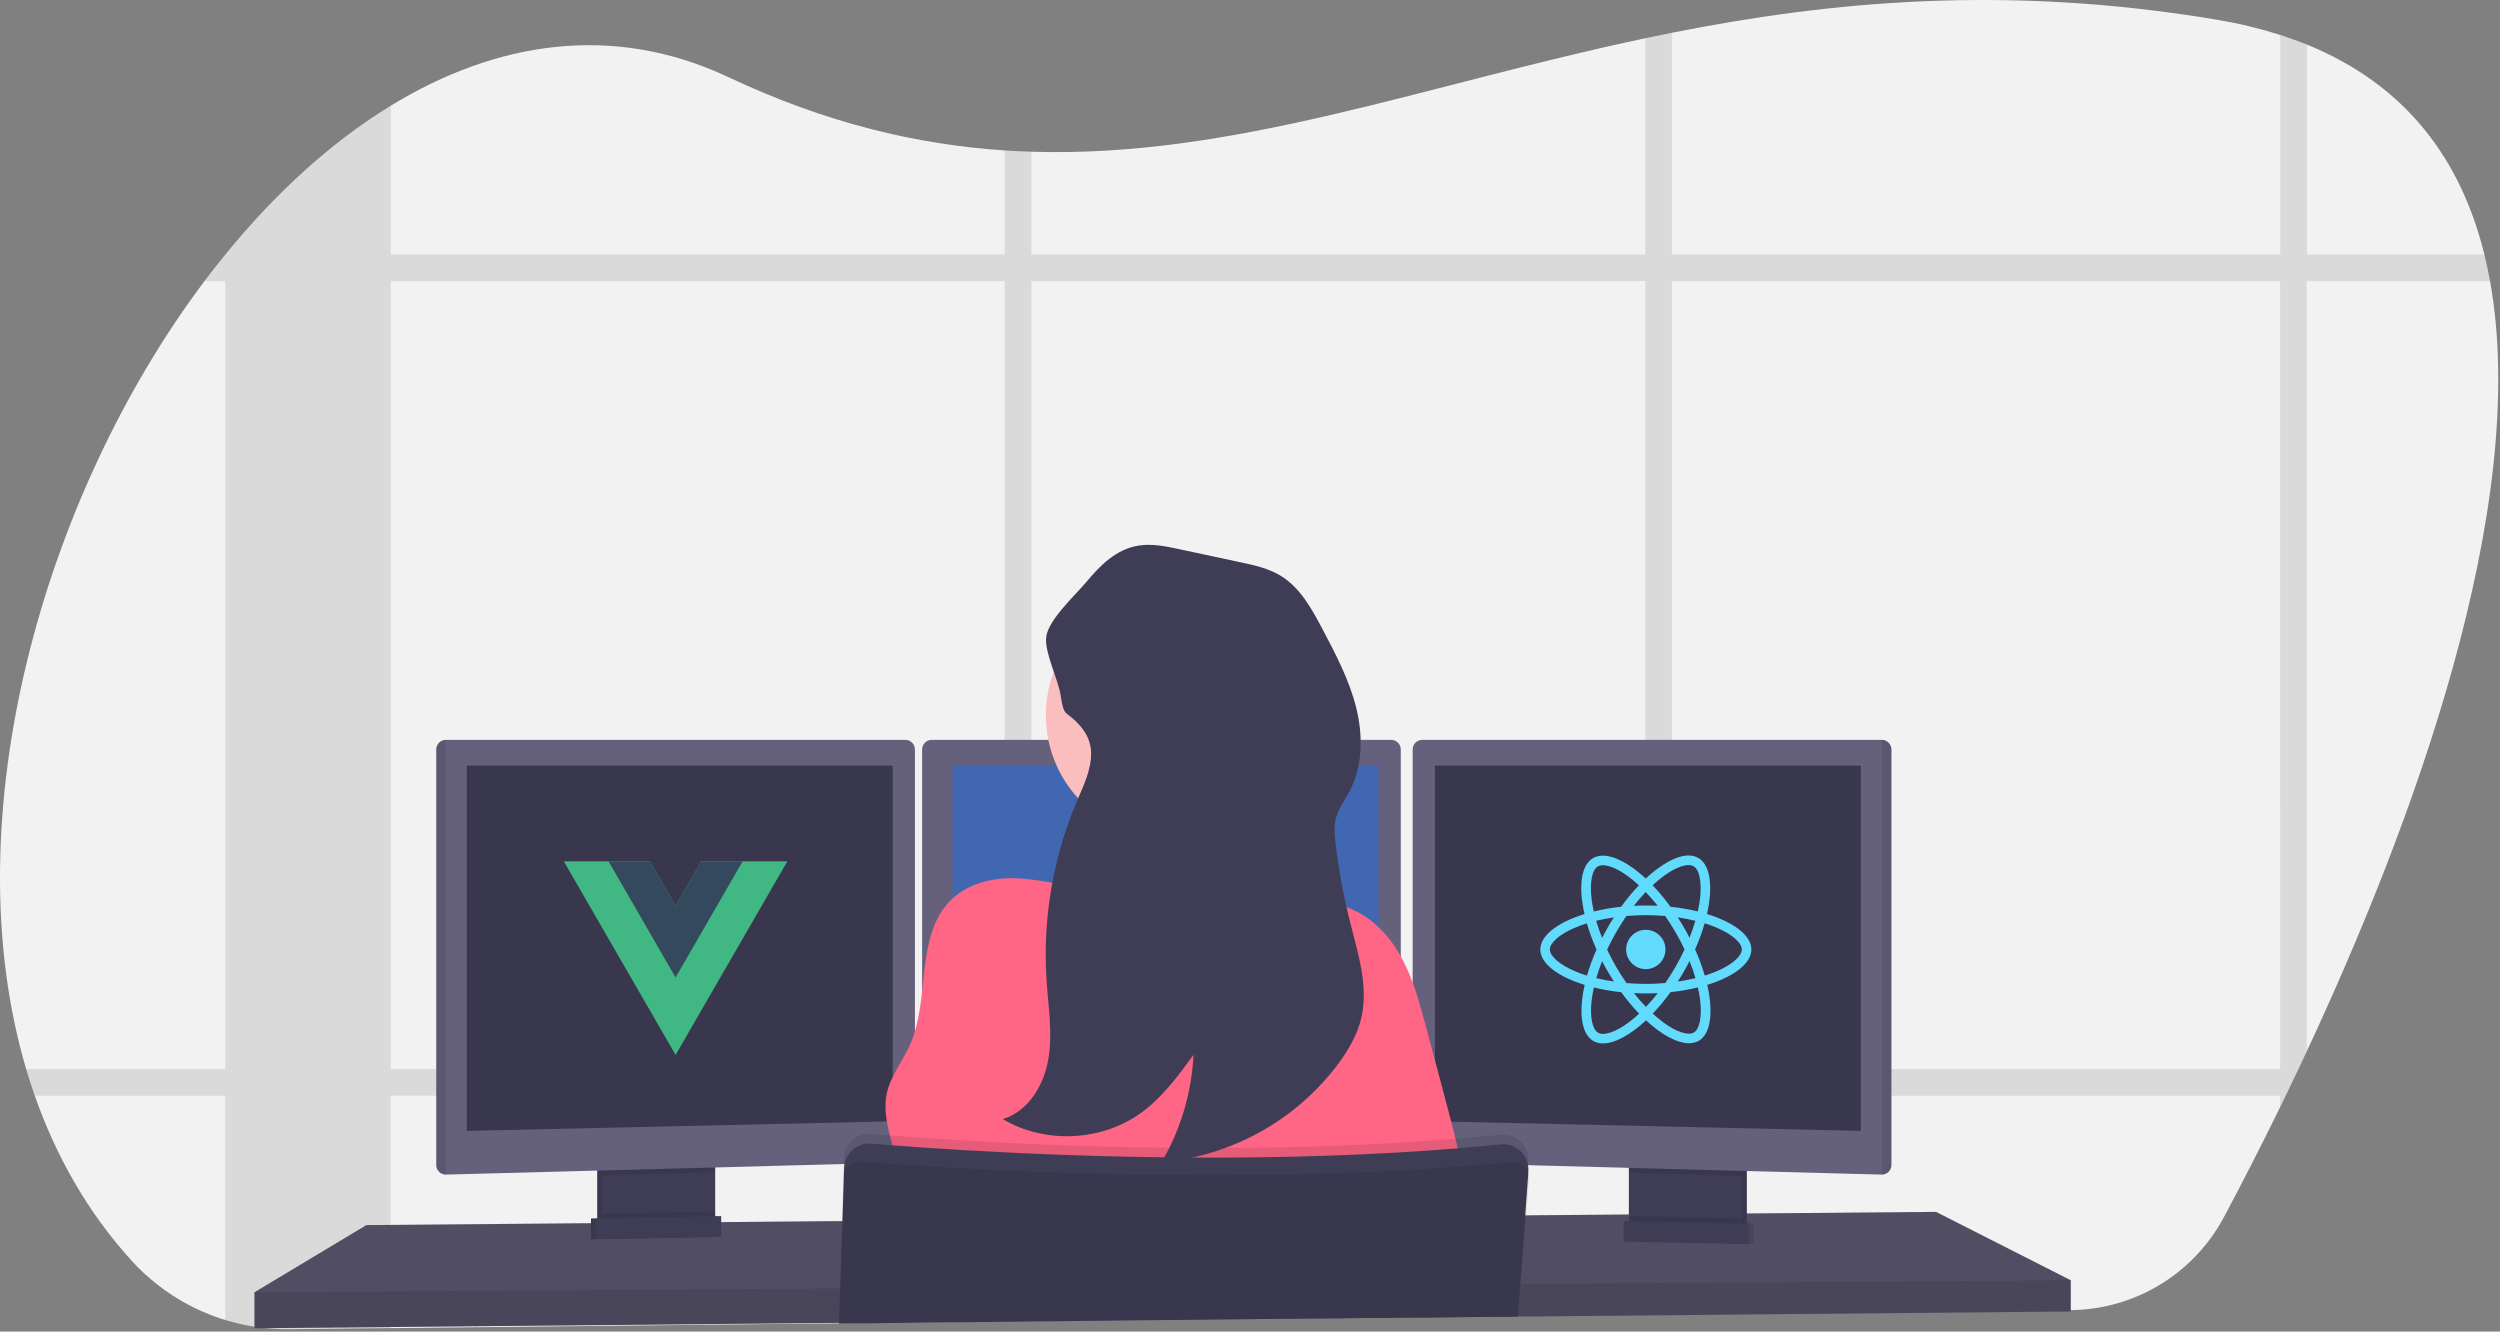 <svg xmlns="http://www.w3.org/2000/svg" width="1042" height="555" fill="none" viewBox="0 0 1042 555"><rect x="0" y="0" width="1042" height="555" fill="#808080" stroke="none"/><title>Use any framework</title><g clip-path="url(#clip0_72_283)"><path fill="#F2F2F2" d="M961.469 438.175C960.309 440.675 959.152 443.142 957.999 445.575C956.199 449.355 954.422 453.062 952.669 456.695C951.889 458.305 951.109 459.885 950.349 461.465C941.749 479.035 933.719 494.575 926.899 507.355C920.711 518.935 911.522 528.638 900.295 535.446C889.069 542.255 876.218 545.919 863.089 546.055L711.439 547.705H709.839L696.839 547.845L685.719 547.965L651.619 548.335H650.239L632.879 548.525H632.349L525.349 549.685L429.839 550.685L418.729 550.805L349.729 551.555H349.649L304.899 552.035H304.419L162.919 553.565L120.589 554.025C116.985 554.066 113.381 553.886 109.799 553.485V553.485C108.579 553.345 107.359 553.185 106.149 552.995C86.407 549.948 68.305 540.228 54.859 525.455C36.649 505.425 23.399 482.055 14.499 456.695C13.212 453.035 12.012 449.328 10.899 445.575C-19.911 341.425 17.649 207.055 85.249 117.135C88.082 113.375 90.962 109.708 93.889 106.135L93.959 106.055C114.749 80.535 138.059 59.215 162.889 44.055C206.889 17.145 255.639 9.565 303.589 32.155C344.159 51.275 382.039 60.265 418.759 62.705C422.469 62.945 426.179 63.125 429.869 63.235C514.099 65.885 593.039 35.535 685.739 15.945C689.429 15.165 693.129 14.395 696.859 13.665C762.989 0.505 836.349 -6.435 923.589 8.155C932.653 9.636 941.596 11.775 950.349 14.555C954.196 15.795 957.902 17.128 961.469 18.555C1003.11 35.495 1025.82 66.795 1035.47 106.015C1036.38 109.655 1037.17 113.358 1037.84 117.125C1054.95 211.465 1004.84 345.285 961.469 438.175Z"/><path fill="#000" d="M497.009 445.575C496.606 449.315 495.981 453.029 495.139 456.695H588.839V445.575H497.009ZM418.759 508.385L429.869 508.295V480.825C426.059 480.655 422.349 480.485 418.759 480.305V508.385ZM185.839 445.575V456.695H384.339V445.575H185.839ZM1035.52 106.055H961.519V18.565C957.952 17.118 954.246 15.785 950.399 14.565V106.055H696.859V13.635C693.129 14.365 689.429 15.135 685.739 15.915V106.055H429.869V63.205C426.179 63.095 422.469 62.915 418.759 62.675V106.055H162.889V44.055C138.059 59.215 114.749 80.535 93.959 106.055H93.889V106.135C90.956 109.735 88.076 113.402 85.249 117.135H93.889V445.575H10.889C11.996 449.328 13.196 453.035 14.489 456.695H93.879V550.315C97.873 551.537 101.951 552.469 106.079 553.105C107.289 553.295 108.509 553.455 109.729 553.595C113.311 553.996 116.915 554.176 120.519 554.135L162.849 553.675V456.675H418.759V550.885L429.869 550.765V456.695H685.739V548.055L696.859 547.935V456.695H950.349V461.465C951.109 459.885 951.889 458.305 952.669 456.695C954.422 453.062 956.199 449.355 957.999 445.575C959.152 443.148 960.309 440.682 961.469 438.175V117.175H1037.89C1037.22 113.382 1036.43 109.675 1035.52 106.055ZM162.889 445.575V117.135H418.759V445.575H162.889ZM429.889 445.575V117.135H685.739V445.575H429.889ZM950.369 445.575H696.859V117.135H950.349L950.369 445.575Z" opacity=".1"/><path fill="#65617D" d="M863.079 533.615V546.615L711.159 548.015L709.539 548.045L651.799 548.575L650.419 548.595L632.869 548.745H632.349L525.369 549.735L349.759 551.365H349.609L304.959 551.785L304.479 551.795L106.079 553.615V538.615L152.729 510.615L246.329 509.835L248.329 509.825L248.989 509.815L250.989 509.785L295.929 509.415L297.939 509.405L298.579 509.395L300.579 509.385L314.989 509.265L315.369 509.255L350.919 508.955H351.209L628.609 506.615L635.399 506.565H636.079L641.259 506.515L678.909 506.205L680.909 506.175L682.759 506.155H683.719L695.429 506.065L697.749 506.035L700.859 506.015L710.609 505.925L726.079 505.795L728.079 505.775L731.559 505.755H732.209L806.919 505.115L863.079 533.615Z"/><path fill="#000" d="M863.079 533.615V546.615L711.159 548.015L709.539 548.045L651.799 548.575L650.419 548.595L632.869 548.745H632.349L525.369 549.735L349.759 551.365H349.609L304.959 551.785L304.479 551.795L106.079 553.615V538.615L152.729 510.615L246.329 509.835L248.329 509.825L248.989 509.815L250.989 509.785L295.929 509.415L297.939 509.405L298.579 509.395L300.579 509.385L314.989 509.265L315.369 509.255L350.919 508.955H351.209L628.609 506.615L635.399 506.565H636.079L641.259 506.515L678.909 506.205L680.909 506.175L682.759 506.155H683.719L695.429 506.065L697.749 506.035L700.859 506.015L710.609 505.925L726.079 505.795L728.079 505.775L731.559 505.755H732.209L806.919 505.115L863.079 533.615Z" opacity=".2"/><path fill="#3F3D56" d="M296.089 483.625V508.115C296.09 509.275 295.761 510.411 295.141 511.392C294.522 512.373 293.637 513.157 292.589 513.655C291.809 514.033 290.956 514.238 290.089 514.255L255.189 514.995C254.257 515.017 253.332 514.822 252.489 514.425C251.423 513.936 250.519 513.151 249.886 512.164C249.254 511.176 248.918 510.028 248.919 508.855V483.625H296.089Z"/><path fill="#000" d="M296.089 483.625V508.115C296.09 509.275 295.761 510.411 295.141 511.392C294.522 512.373 293.637 513.157 292.589 513.655C291.809 514.033 290.956 514.238 290.089 514.255L255.189 514.995C254.257 515.017 253.332 514.822 252.489 514.425C251.423 513.936 250.519 513.151 249.886 512.164C249.254 511.176 248.918 510.028 248.919 508.855V483.625H296.089Z" opacity=".1"/><path fill="#3F3D56" d="M298.089 483.625V508.115C298.09 509.275 297.761 510.411 297.141 511.392C296.522 512.373 295.637 513.157 294.589 513.655C293.809 514.033 292.956 514.238 292.089 514.255L257.189 514.995C256.257 515.017 255.332 514.822 254.489 514.425C253.423 513.936 252.519 513.151 251.886 512.164C251.254 511.176 250.918 510.028 250.919 508.855V483.625H298.089Z"/><path fill="#3F3D56" d="M728.079 483.615H680.909V515.115H728.079V483.615Z"/><path fill="#000" d="M728.079 483.615H680.909V515.115H728.079V483.615Z" opacity=".1"/><path fill="#3F3D56" d="M726.079 483.615H678.909V515.115H726.079V483.615Z"/><path fill="#000" d="M298.079 483.615V488.585L250.909 489.845V483.615H298.079Z" opacity=".1"/><path fill="#65617D" d="M381.339 312.325V480.525C381.327 481.552 380.92 482.534 380.204 483.27C379.487 484.005 378.515 484.437 377.489 484.475L185.839 489.575H185.789C184.745 489.562 183.748 489.142 183.01 488.404C182.272 487.666 181.852 486.669 181.839 485.625V312.325C181.852 311.281 182.272 310.284 183.01 309.546C183.748 308.808 184.745 308.388 185.789 308.375H377.389C378.433 308.388 379.43 308.808 380.168 309.546C380.906 310.284 381.326 311.281 381.339 312.325V312.325Z"/><path fill="#000" d="M185.839 308.375V489.575H185.789C184.745 489.562 183.748 489.142 183.01 488.404C182.272 487.666 181.852 486.669 181.839 485.625V312.325C181.852 311.281 182.272 310.284 183.01 309.546C183.748 308.808 184.745 308.388 185.789 308.375H185.839Z" opacity=".1"/><path fill="#39374D" d="M194.579 319.115H372.079V467.365L194.579 471.365V319.115Z"/><path fill="#000" d="M726.079 483.615V490.025L678.909 488.765V483.615H726.079Z" opacity=".1"/><path fill="#65617D" d="M788.339 312.325V485.625C788.326 486.677 787.899 487.682 787.15 488.421C786.401 489.161 785.391 489.575 784.339 489.575V489.575L592.649 484.475C591.623 484.437 590.651 484.005 589.934 483.27C589.218 482.534 588.811 481.552 588.799 480.525V312.325C588.812 311.281 589.232 310.284 589.97 309.546C590.708 308.808 591.705 308.388 592.749 308.375H784.349C785.4 308.378 786.407 308.793 787.153 309.532C787.9 310.271 788.326 311.275 788.339 312.325V312.325Z"/><path fill="#000" d="M788.339 312.325V485.625C788.326 486.677 787.899 487.682 787.15 488.421C786.401 489.161 785.391 489.575 784.339 489.575V489.575V308.375C785.391 308.375 786.401 308.789 787.15 309.529C787.899 310.268 788.326 311.273 788.339 312.325Z" opacity=".1"/><path fill="#39374D" d="M775.579 319.115H598.079V467.365L775.579 471.365V319.115Z"/><path fill="#65617D" d="M583.839 312.325V480.525C583.827 481.552 583.42 482.534 582.704 483.27C581.987 484.005 581.015 484.437 579.989 484.475L388.339 489.575C387.287 489.575 386.277 489.161 385.528 488.421C384.779 487.682 384.352 486.677 384.339 485.625V312.325C384.352 311.281 384.772 310.284 385.51 309.546C386.248 308.808 387.245 308.388 388.289 308.375H579.889C580.933 308.388 581.93 308.808 582.668 309.546C583.406 310.284 583.826 311.281 583.839 312.325V312.325Z"/><path fill="#4267B2" d="M397.079 319.115H574.579V467.365L397.079 471.365V319.115Z"/><path fill="#000" d="M863.079 533.615V546.615L711.159 548.015L709.539 548.045L651.799 548.575L650.419 548.595L632.869 548.745H632.349L525.369 549.735L349.759 551.365H349.609L304.959 551.785L304.479 551.795L106.079 553.615V538.615L308.589 537.285H309.069L350.059 537.005H350.249L633.329 535.135H633.619L633.789 535.125H634.259L639.049 535.095H640.509L714.999 534.595L719.399 534.575L720.379 534.565L863.079 533.615Z" opacity=".1"/><path fill="#FBBEBE" d="M487.249 349.445C515.598 349.445 538.579 326.464 538.579 298.115C538.579 269.766 515.598 246.785 487.249 246.785C458.9 246.785 435.919 269.766 435.919 298.115C435.919 326.464 458.9 349.445 487.249 349.445Z"/><path fill="#FBBEBE" d="M538.589 377.125C538.589 377.125 439.089 389.125 448.589 377.125C452.029 372.785 452.979 359.925 452.789 345.275C452.729 340.825 452.569 336.215 452.339 331.625C451.239 309.625 448.589 288.125 448.589 288.125C448.589 288.125 535.589 247.125 525.589 279.625C521.589 292.755 522.899 311.195 525.939 328.505C526.829 333.555 527.859 338.505 528.939 343.205C531.575 354.669 534.796 365.99 538.589 377.125V377.125Z"/><path fill="#FF6584" d="M506.119 373.055C517.629 370.925 529.819 367.055 540.649 371.515C543.499 372.685 546.119 374.395 549.039 375.375C551.959 376.355 555.159 376.595 558.199 377.285C568.879 379.705 577.539 387.835 583.099 397.285C588.659 406.735 591.539 417.425 594.359 428.005L601.259 453.835C607.259 476.285 613.259 498.925 614.649 522.135C531.116 526.917 447.391 527.394 363.809 523.565C369.249 513.225 374.809 502.255 374.349 490.565C373.889 478.875 367.159 467.345 369.589 455.825C371.139 448.485 376.159 442.435 379.229 435.605C387.979 416.085 381.169 389.815 396.549 374.955C403.469 368.275 413.549 365.745 423.179 366.065C435.459 366.475 448.029 370.305 460.179 372.175C475.739 374.535 490.439 375.935 506.119 373.055Z"/><path fill="#000" d="M637.019 484.225L636.919 485.655V485.755L636.749 488.055L635.419 506.565L633.809 528.865L633.349 535.145L632.349 548.585V548.755L525.349 549.755L349.759 551.655V552.495H349.619V551.375L350.069 537.015L350.929 508.955L351.669 485.165L351.739 482.795C351.783 481.365 352.118 479.958 352.723 478.661C353.329 477.365 354.192 476.205 355.261 475.253C356.33 474.301 357.581 473.577 358.939 473.126C360.297 472.674 361.733 472.503 363.159 472.625C367.879 473.025 374.009 473.515 381.339 474.035L384.339 474.255C426.669 477.195 504.899 480.995 583.839 476.255C585.499 476.165 587.169 476.065 588.839 475.945C601.079 475.175 613.309 474.185 625.419 472.945C626.95 472.785 628.497 472.962 629.952 473.464C631.407 473.966 632.735 474.782 633.84 475.852C634.946 476.923 635.804 478.223 636.353 479.661C636.902 481.099 637.13 482.64 637.019 484.175V484.225Z" opacity=".1"/><path fill="#3F3D56" d="M349.729 552.495V551.655L525.349 549.745L632.349 548.745H632.649V548.575L633.649 535.135L634.079 529.135L635.719 506.525L637.009 488.625V488.185C637.069 487.36 637.032 486.531 636.899 485.715C636.905 485.682 636.905 485.648 636.899 485.615C636.624 483.927 635.937 482.334 634.899 480.975C633.798 479.563 632.355 478.455 630.707 477.755C629.059 477.055 627.26 476.787 625.479 476.975C613.369 478.215 601.139 479.205 588.899 479.975C587.229 480.095 585.559 480.195 583.899 480.285C504.959 484.975 426.729 481.175 384.399 478.285L381.399 478.065C374.069 477.545 367.939 477.065 363.219 476.655C360.622 476.436 358.037 477.186 355.961 478.762C353.885 480.337 352.467 482.625 351.979 485.185C351.878 485.726 351.818 486.275 351.799 486.825L351.119 508.985L350.189 537.055L349.749 551.415V552.535L349.729 552.495Z"/><path fill="#000" d="M637.319 491.235L636.089 506.565L634.259 529.415L633.799 535.135L632.799 547.945L632.739 548.585V548.755L632.589 550.235L632.699 548.755H632.409L525.409 549.755L349.759 551.655V551.375L350.249 537.015L351.249 508.955L351.889 490.305C351.92 489.244 352.217 488.208 352.751 487.291C353.286 486.374 354.041 485.605 354.949 485.055C356.081 484.361 357.405 484.046 358.729 484.155C360.829 484.325 363.409 484.525 366.419 484.745C371.309 485.105 377.339 485.525 384.359 485.965C397.359 486.785 413.669 487.665 432.359 488.385C484.359 490.385 554.559 491.055 621.239 485.215C624.239 484.955 627.339 484.665 630.369 484.375C631.568 484.255 632.777 484.485 633.849 485.035C634.153 485.186 634.441 485.367 634.709 485.575C635.58 486.206 636.269 487.054 636.709 488.035C636.811 488.23 636.895 488.434 636.959 488.645C637.259 489.474 637.382 490.356 637.319 491.235V491.235Z" opacity=".1"/><path fill="#000" d="M298.089 504.925V508.115C298.09 509.275 297.761 510.411 297.141 511.392C296.522 512.373 295.637 513.157 294.589 513.655L254.489 514.425C253.423 513.936 252.519 513.151 251.886 512.164C251.254 511.177 250.918 510.028 250.919 508.855V505.855L298.089 504.925Z" opacity=".1"/><path fill="#3F3D56" d="M298.579 515.535L246.329 516.535V507.865L298.579 506.865V515.535Z"/><path fill="#000" d="M298.579 515.535L246.329 516.535V507.865L298.579 506.865V515.535Z" opacity=".1"/><path fill="#3F3D56" d="M300.579 515.535L248.329 516.535V507.865L300.579 506.865V515.535Z"/><path fill="#000" d="M679.209 506.925V510.115C679.208 511.275 679.537 512.411 680.157 513.392C680.776 514.373 681.661 515.157 682.709 515.655L722.809 516.425C723.875 515.936 724.779 515.151 725.411 514.164C726.044 513.177 726.38 512.028 726.379 510.855V507.855L679.209 506.925Z" opacity=".1"/><path fill="#000" d="M678.709 517.535L730.959 518.535V509.865L678.709 508.865V517.535Z" opacity=".1"/><path fill="#3F3D56" d="M676.709 517.535L728.959 518.535V509.865L676.709 508.865V517.535Z"/><path fill="#3F3D56" d="M454.779 313.845C454.859 320.845 451.619 327.445 448.869 333.915C438.856 357.483 434.52 383.074 436.209 408.625C436.939 419.625 438.789 430.625 436.939 441.525C435.089 452.425 428.509 463.295 417.939 466.425C435.469 476.875 459.199 475.775 475.699 463.765C484.489 457.365 491.039 448.435 497.449 439.655C496.688 455.427 492.121 470.781 484.139 484.405C498.567 483.128 512.566 478.834 525.229 471.802C537.892 464.77 548.937 455.157 557.649 443.585C561.959 437.775 565.709 431.395 567.369 424.355C570.459 411.355 566.149 397.845 562.859 384.855C560.11 373.996 558.049 362.974 556.689 351.855C556.259 348.295 555.909 344.635 556.789 341.155C557.789 337.085 560.459 333.645 562.429 329.935C568.029 319.395 568.159 306.635 565.289 295.055C562.419 283.475 556.799 272.795 551.229 262.245C546.769 253.785 541.929 244.935 533.769 239.965C528.669 236.865 522.769 235.575 516.889 234.325L491.519 228.895C485.969 227.705 480.259 226.515 474.649 227.385C465.179 228.865 458.509 235.705 452.649 242.725C448.059 248.185 436.839 258.435 436.049 265.585C435.329 272.175 441.149 283.215 442.139 290.165C443.439 299.165 444.359 296.165 449.439 301.685C452.649 305.105 454.719 309.055 454.779 313.845Z"/><path fill="#61DAFB" d="M729.968 395.739C729.968 389.912 722.668 384.389 711.481 380.964C714.063 369.564 712.915 360.487 707.859 357.582C706.634 356.896 705.247 356.551 703.843 356.582V360.582C704.553 360.56 705.257 360.72 705.887 361.048C708.326 362.448 709.387 367.772 708.559 374.622C708.359 376.307 708.039 378.083 707.645 379.894C703.897 378.991 700.093 378.338 696.259 377.94C693.975 374.789 691.483 371.794 688.8 368.975C694.645 363.542 700.132 360.565 703.862 360.565V356.56C698.931 356.56 692.476 360.074 685.949 366.171C679.422 360.11 672.967 356.632 668.036 356.632V360.632C671.748 360.632 677.252 363.591 683.098 368.988C680.428 371.797 677.954 374.787 675.693 377.935C671.852 378.329 668.043 378.988 664.293 379.907C663.881 378.114 663.576 376.375 663.361 374.707C662.518 367.857 663.561 362.532 665.979 361.115C666.612 360.777 667.324 360.616 668.041 360.649V356.649C666.626 356.618 665.227 356.963 663.989 357.649C658.95 360.549 657.821 369.609 660.421 380.977C649.268 384.42 642.006 389.924 642.006 395.734C642.006 401.562 649.306 407.084 660.493 410.509C657.911 421.909 659.059 430.986 664.115 433.891C665.346 434.579 666.739 434.925 668.149 434.891C673.08 434.891 679.535 431.377 686.062 425.28C692.589 431.341 699.044 434.819 703.975 434.819C705.39 434.85 706.789 434.505 708.027 433.819C713.066 430.919 714.195 421.859 711.595 410.491C722.706 407.071 729.968 401.548 729.968 395.739ZM706.622 383.779C705.959 386.092 705.134 388.479 704.201 390.862C703.466 389.428 702.695 387.993 701.852 386.562C701.027 385.128 700.152 383.729 699.27 382.362C701.817 382.739 704.274 383.205 706.623 383.779H706.622ZM698.41 402.879C697.01 405.3 695.577 407.595 694.089 409.729C691.417 409.962 688.71 410.088 685.989 410.088C683.281 410.088 680.574 409.962 677.92 409.747C676.432 407.614 674.986 405.342 673.581 402.933C672.218 400.584 670.975 398.206 669.851 395.797C670.963 393.397 672.218 390.992 673.563 388.643C674.963 386.222 676.396 383.927 677.884 381.793C680.556 381.56 683.263 381.434 685.984 381.434C688.692 381.434 691.399 381.56 694.053 381.775C695.541 383.908 696.987 386.18 698.392 388.589C699.755 390.938 700.998 393.316 702.122 395.725C700.992 398.124 699.755 400.526 698.41 402.875V402.879ZM704.202 400.548C705.17 402.948 705.995 405.353 706.676 407.684C704.327 408.258 701.853 408.742 699.289 409.118C700.168 407.737 701.046 406.318 701.871 404.868C702.7 403.431 703.467 401.979 704.2 400.544L704.202 400.548ZM686.02 419.676C684.261 417.85 682.597 415.935 681.035 413.938C682.649 414.01 684.298 414.064 685.966 414.064C687.651 414.064 689.319 414.028 690.951 413.938C689.412 415.938 687.766 417.854 686.02 419.676ZM672.68 409.115C670.134 408.738 667.68 408.272 665.328 407.698C665.991 405.385 666.816 402.998 667.749 400.615C668.484 402.049 669.255 403.484 670.098 404.915C670.941 406.346 671.8 407.752 672.68 409.115ZM685.93 371.801C687.689 373.627 689.353 375.542 690.915 377.539C689.301 377.467 687.652 377.413 685.984 377.413C684.298 377.413 682.631 377.449 680.999 377.539C682.538 375.539 684.184 373.623 685.93 371.801V371.801ZM672.662 382.36C671.783 383.741 670.905 385.16 670.08 386.61C669.255 388.044 668.48 389.479 667.749 390.91C666.781 388.51 665.956 386.105 665.275 383.774C667.623 383.223 670.1 382.739 672.662 382.36ZM656.435 404.809C650.087 402.101 645.981 398.551 645.981 395.736C645.981 392.921 650.087 389.353 656.435 386.663C657.977 386 659.663 385.408 661.402 384.852C662.499 388.579 663.847 392.227 665.436 395.772C663.863 399.299 662.533 402.93 661.455 406.638C659.68 406.085 657.994 405.475 656.434 404.812L656.435 404.809ZM666.082 430.432C663.643 429.032 662.582 423.708 663.41 416.858C663.61 415.172 663.93 413.397 664.324 411.586C668.072 412.489 671.876 413.142 675.71 413.54C677.994 416.691 680.486 419.686 683.169 422.505C677.324 427.938 671.837 430.915 668.107 430.915C667.402 430.924 666.707 430.759 666.081 430.435L666.082 430.432ZM708.614 416.769C709.457 423.619 708.414 428.944 705.996 430.361C705.363 430.699 704.651 430.86 703.934 430.827C700.222 430.827 694.718 427.868 688.872 422.471C691.542 419.662 694.016 416.672 696.277 413.524C700.118 413.13 703.927 412.471 707.677 411.552C708.081 413.274 708.393 415.017 708.613 416.772L708.614 416.769ZM715.514 404.809C713.972 405.472 712.286 406.064 710.547 406.62C709.45 402.893 708.102 399.245 706.513 395.7C708.086 392.173 709.416 388.542 710.494 384.834C712.269 385.39 713.955 385.999 715.533 386.663C721.881 389.371 725.987 392.921 725.987 395.736C725.97 398.554 721.864 402.122 715.516 404.812L715.514 404.809Z"/><path fill="#61DAFB" d="M685.966 403.932C690.491 403.932 694.16 400.263 694.16 395.738C694.16 391.213 690.491 387.544 685.966 387.544C681.441 387.544 677.772 391.213 677.772 395.738C677.772 400.263 681.441 403.932 685.966 403.932Z"/><path fill="#41B883" d="M292.343 359L281.585 377.634L270.826 359H235L281.585 439.688L328.169 359H292.343Z"/><path fill="#34495E" d="M292.343 359L281.585 377.634L270.826 359H253.634L281.585 407.412L309.535 359H292.343Z"/></g><defs><clipPath id="clip0_72_283"><rect width="1041.28" height="554.141" fill="#fff"/></clipPath></defs></svg>